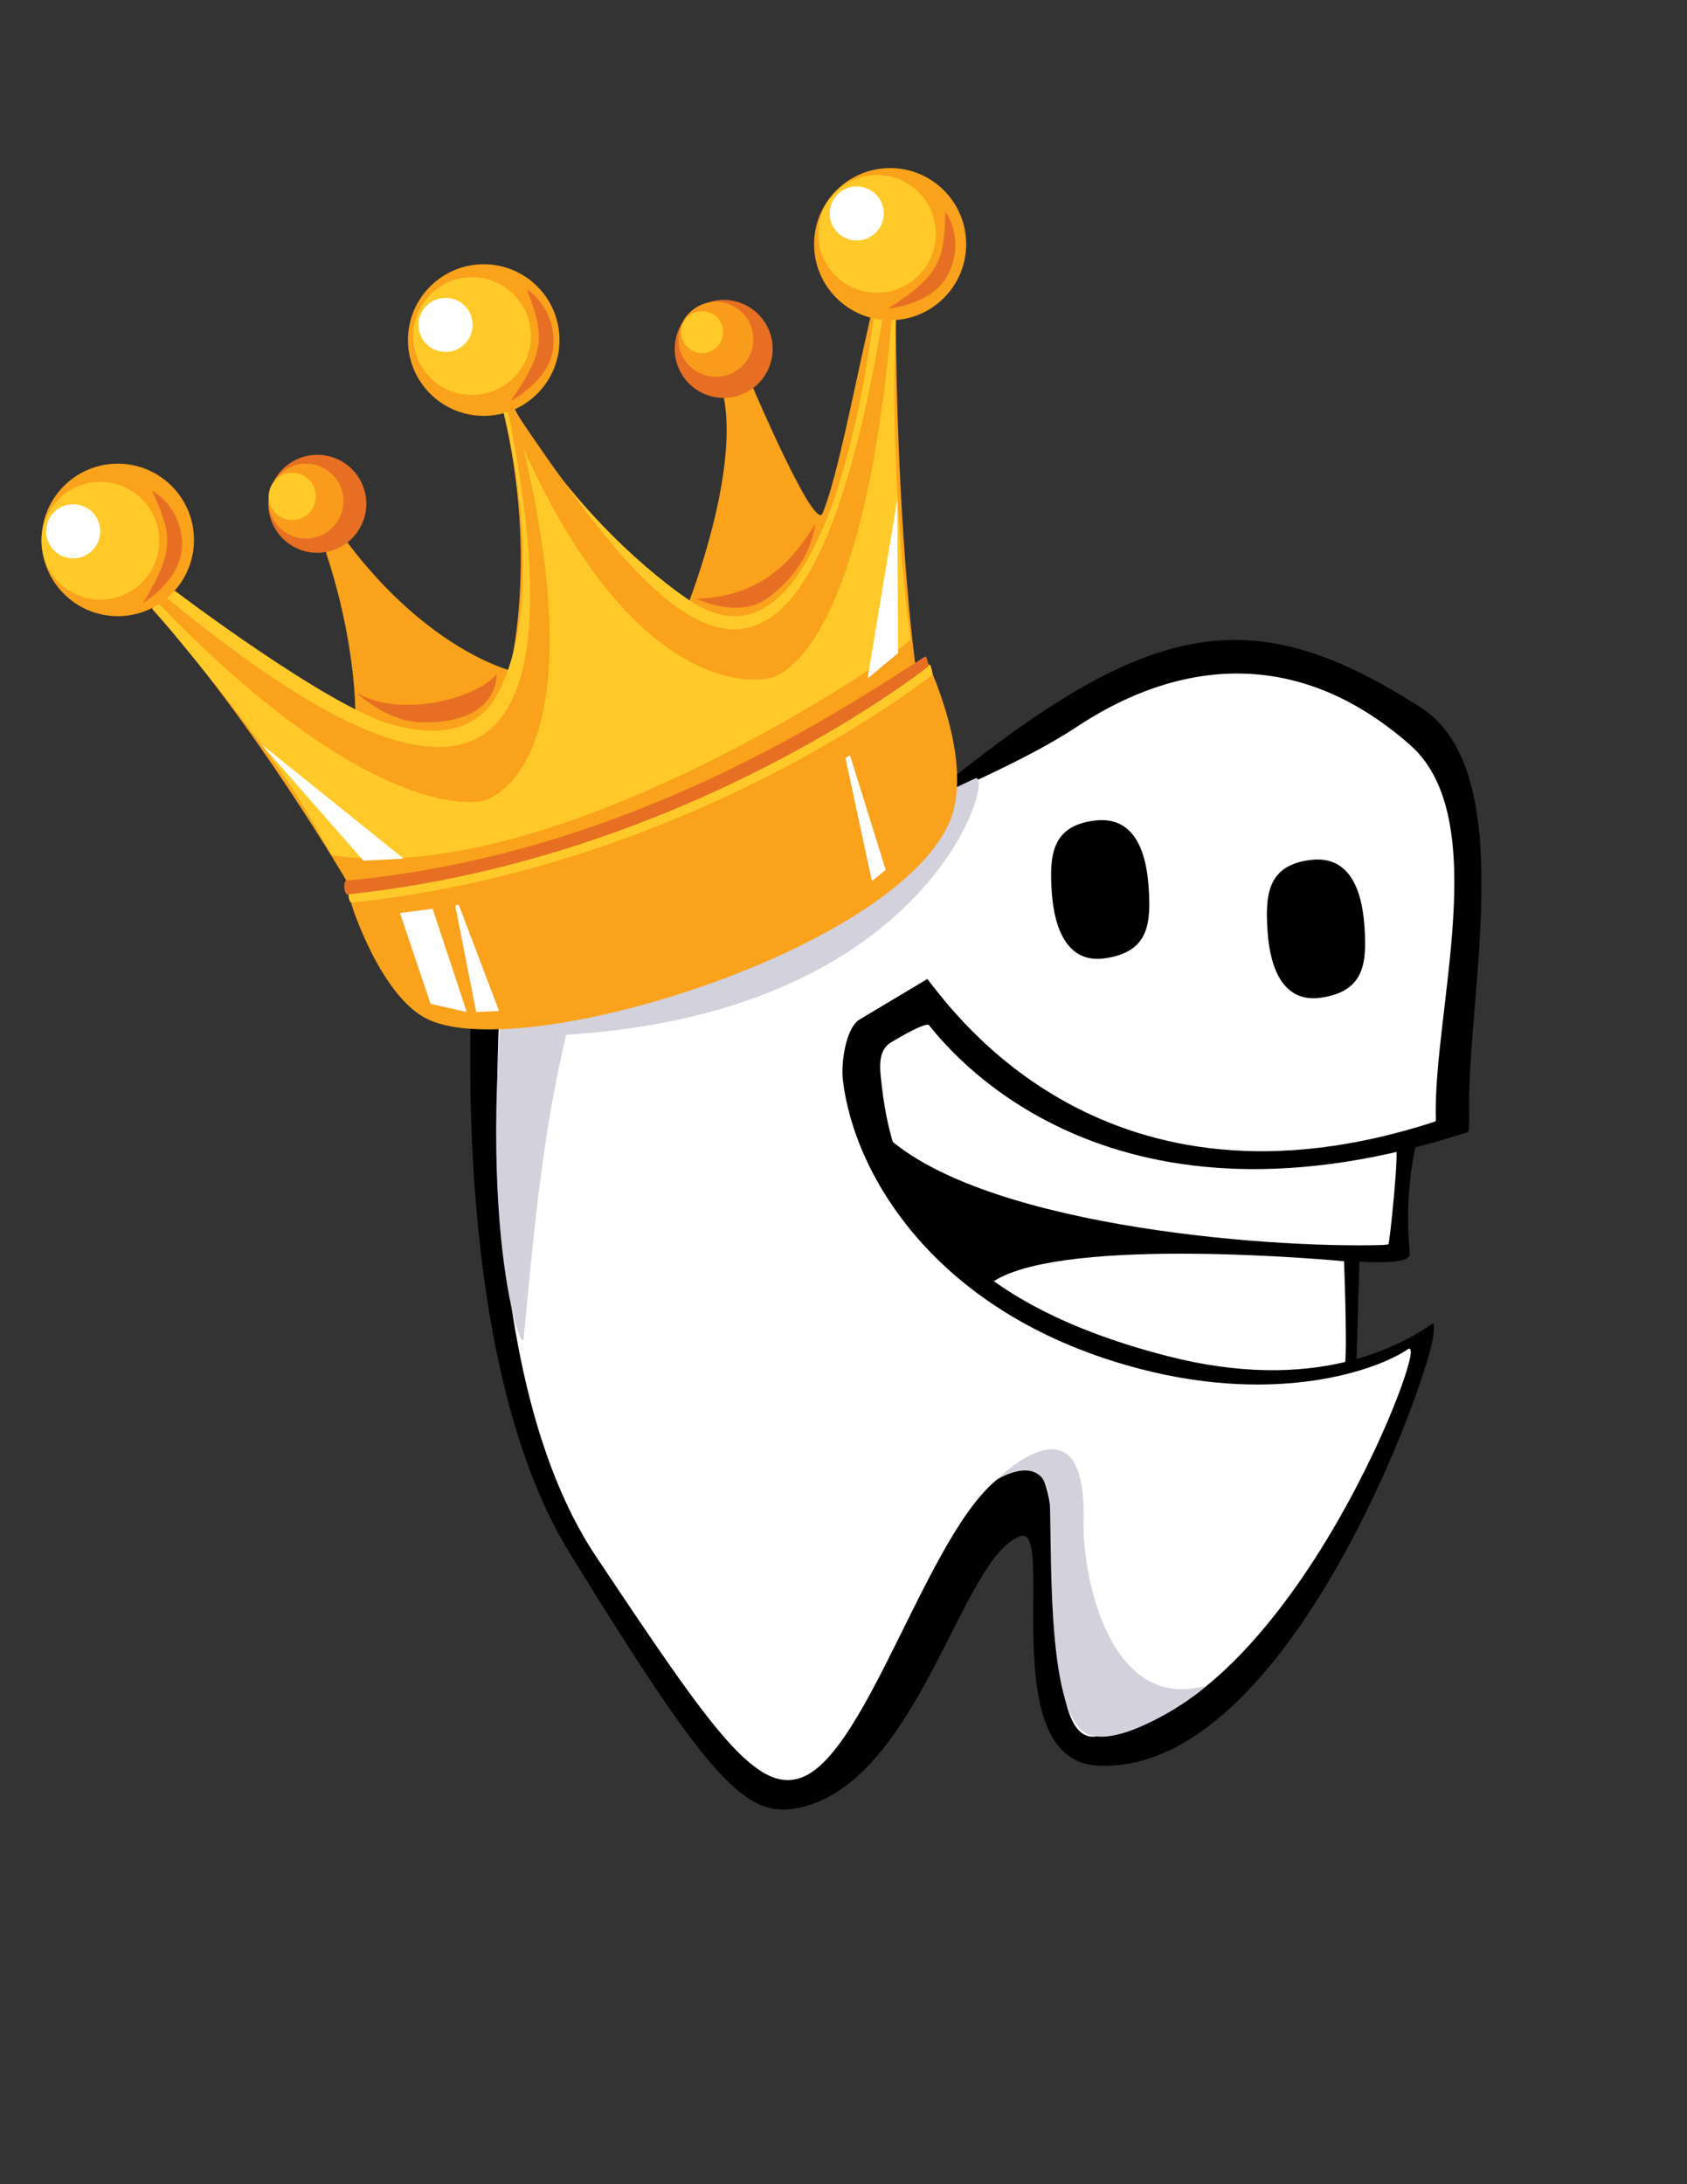 <?xml version="1.0" encoding="utf-8"?>
<!-- Generator: Adobe Illustrator 16.0.0, SVG Export Plug-In . SVG Version: 6.00 Build 0)  -->
<!DOCTYPE svg PUBLIC "-//W3C//DTD SVG 1.1//EN" "http://www.w3.org/Graphics/SVG/1.1/DTD/svg11.dtd">
<svg version="1.1" xmlns="http://www.w3.org/2000/svg" xmlns:xlink="http://www.w3.org/1999/xlink" x="0px" y="0px" width="612px"
	 height="792px" viewBox="0 0 612 792" enable-background="new 0 0 612 792" xml:space="preserve">
<rect x="0" y="0" width="612" height="792" fill="#333333" stroke="none"/>
<g id="Layer_1">
</g>
<g id="dente">
</g>
<g id="corpo">
</g>
<g id="coroa_1_">
	<g id="Layer_8">
	</g>
</g>
<g id="olhos">
</g>
<g id="fonte">
	<g>
		<g>
			<path d="M492.067,495.147l-20.146,3.296l-26.373,0.29l-46.426-9.884l-49.174-28.499l-23.075-28.204l-16.116-51.279l23.808-16.482
				c0,0,193.072,1.672,180.211,46.38c-2.885,10.027-5.139,26.339-3.297,43.83c0.464,4.401-18.313,2.825-18.313,2.825
				L492.067,495.147z"/>
			<path fill="#FFFFFF" d="M487.58,496.063c-11.07,4.337-35.321,2.39-49.998,1.099c-32.288-2.837-56.276-15.748-56.276-15.748
				s-26.423-13.277-20.775-16.865c26.505-16.835,127.05-7.22,127.05-7.22S489.071,495.479,487.58,496.063z"/>
			<path fill="#FFFFFF" d="M501.661,451.44c-44.319,1.282-148.895-7.466-182.226-41.436c-5.956-6.069-6.776-33.331-6.776-33.331
				s17.895-12.869,21.977-8.608c41.939,43.771,98.597,65.753,170.496,48.587c0.79-0.188,0.708-0.165,1.188-0.276
				c1.42-0.333-2.192,34.772-2.653,34.839C503.147,451.29,502.174,451.425,501.661,451.44z"/>
		</g>
		<path d="M370.086,557.049c-21.547,7.535-36.779,89.563-80.573,98.551c-19.22,3.943-32.416-10.646-82.779-92.323
			c-75.612-122.621-7.854-439.559-16.651-280.151c-3.575,64.774-0.901,23.723,2.488,29.56
			c7.455,12.844,61.942,48.631,101.888,13.057c110.434-98.347,148.959-115.379,220.934-69.228
			c36.482,23.394,16.429,105.84,17.608,147.52c0.017,0.635,0.098,6.259-0.505,6.456c-127.779,41.671-185.06-25.668-195.572-38.872
			c0,0-1.148-1.179-13.62,6.318c-5.25,3.156-4.108,9.891-3.297,16.758c4.46,37.795,24.308,76.591,103.292,96.973
			c53.447,13.796,84.383-3.442,96.372-11.719c0.867-0.601,0.349,3.441,0.326,3.958c-0.55,12.843-52.388,160.387-122.063,156.289
			C360.572,637.997,383.301,552.427,370.086,557.049z"/>
		<path fill="#FFFFFF" d="M372.534,531.645c-29.946,2.06-54.46,101.369-81.107,112.633c-16.834,7.115-33.41-17.383-75.186-79.865
			c-75.82-113.402-6.499-412.769-14.699-264.625c-3.332,60.196-0.839,22.046,2.318,27.471
			c6.948,11.936,141.202-33.515,186.804-63.733c36.086-23.912,79.602-29.746,120.873,6.593c30.276,26.658,8.241,96.959,9.34,135.693
			c0.018,0.59,0.013,0.779-0.55,0.961c-119.087,38.727-174.12-39.512-183.919-51.783c0,0-12.963,7.729-24.587,14.697
			c-4.892,2.933-6.799,15.594-6.043,21.977c4.158,35.126,34.72,85.899,108.33,104.842c49.813,12.819,85.525,0.365,96.697-7.327
			c0.81-0.558,0.985,0.508,0.997,0.988c0.284,11.292-49.896,134.363-114.734,139.541
			C374.033,631.548,391.43,530.344,372.534,531.645z"/>
		<path fill="#D2D1DC" d="M220.462,325.159c-21.292,58.549-24.989,102.388-30.486,160.052c-0.77,8.084-20.646-50.946-2.106-168.26
			c1.265-8.001,31.626-16.546,31.626-16.546S235.203,284.62,220.462,325.159z"/>
		<path fill="#D2D1DC" d="M436.759,611.44c3.594-0.934-29.276,23.666-42.488,17.216c-14.011-6.839-12.771-59.742-13.37-82.598
			c-0.566-21.625-19.367-9.437-19.367-9.437s32.713-32.999,31.548,14.749C392.582,571.855,402.519,620.333,436.759,611.44z"/>
		<path fill="#D2D1DC" d="M249.049,333.72c58.445-21.575,53.844-28.021,104.766-51.463c7.377-3.396-14.314,84.943-148.719,92.944
			c-8.087,0.482-11.411,3.921-11.411,3.921S208.582,348.66,249.049,333.72z"/>
		<g>
			<path fill="#FFCA29" d="M157.313,364.94c9.203,7.483,123.168-3.974,175.436-60.354c7.773-8.383-3.297-43.36-12.234-38.128
				c-38.898,22.775-69.415,52.84-183.36,65.516C134.044,332.319,141.521,352.1,157.313,364.94z"/>
			<path fill="#FAA21B" d="M153.941,368.948c-16.152-9.048-26.088-39.945-26.088-39.945l-2.495-8.503l0.807-0.326
				c0,0-34.486-59.155-70.688-98.979c-1.726-1.9,6.105-8.334,7.928-6.527c17.023,16.873,65.481,43.488,65.481,43.488
				s0.268-24.831-10.432-57.191c-1.078-3.261,5.525-6.969,7.594-4.228c29.305,38.826,58.805,46.291,58.805,46.291
				s10.498-40.08-2.189-93.387c-0.23-0.971,3.336-1.915,3.847-1.059c26.87,45.013,63.466,69.488,63.466,69.488
				s18.016-45.782,12.632-73.843c-0.526-2.737,10.453-3.883,10.453-3.883s22.456,52.778,25.355,45.774
				c5.292-12.78,11.198-44.251,17.502-71.707c0.505-2.202,9.013-1.779,9.025,0.481c0.43,63.185,4.78,108.052,7.012,125.435
				c0.136,1.065,3.71-2.178,4.073-1.363c10.628,23.831,14.493,46.144,8.076,59.909C322.115,346.043,186.04,386.931,153.941,368.948z
				"/>
			<polygon fill="#FFFFFF" points="169.33,366.975 156.195,364.01 145.109,331.044 156.95,329.537 			"/>
			<polygon fill="#FFFFFF" points="181.054,366.611 172.759,366.979 165.138,328.273 166.429,328.072 			"/>
			<polygon fill="#FFFFFF" points="321.321,315.439 316.303,319.476 306.715,274.929 308.367,273.885 			"/>
			<path fill="#FFCA29" d="M337.039,241.068c-33.577,21.692-109.801,71.953-209.863,81.209c-1.255,0.116-0.836,5.154,0.417,5.023
				c123.439-13.013,210.733-82.689,210.733-82.689S337.831,240.557,337.039,241.068z"/>
			<path fill="#E76F24" d="M335.515,238.097c-33.58,21.691-109.803,71.953-209.865,81.209c-1.255,0.116-0.836,5.155,0.417,5.021
				c123.438-13.011,210.731-82.688,210.731-82.688S336.304,237.586,335.515,238.097z"/>
			<path fill="#FFCA29" d="M329.48,232.709c-5.626,5.714-127.564,89.287-208.611,77.483c-0.331-0.048-0.789-0.596-0.949-0.873
				c-10.657-18.414-16.035-30.771-64.401-88.578c-1.647-1.968,7.927-6.526,7.927-6.526s54.841,41.602,78.274,48.379
				c24.04,6.954,34.456-2.779,38.679-10.713c19.65-36.923,2.305-102.694,2.305-102.694s3.371-1.935,3.847-1.059
				c15.917,29.27,43.992,56.285,63.465,69.487c52.217,35.403,66.779-102.244,66.779-102.244s8.29-1.614,8.201,0.436
				c-2.604,60.536,5.321,116.129,5.321,116.129S329.801,232.385,329.48,232.709z"/>
			<polygon fill="#FFFFFF" points="325.783,236.845 314.741,246.019 325.48,181.333 325.48,181.333 			"/>
			<polygon fill="#FFFFFF" points="146.437,311.347 131.841,312.094 94.788,269.838 94.788,269.838 			"/>
			<circle fill="#E76F24" cx="262.538" cy="126.517" r="17.765"/>
			<circle fill="#E76F24" cx="115.116" cy="182.681" r="17.766"/>
			<circle fill="#F99C1C" cx="110.991" cy="181.691" r="13.594"/>
			<circle fill="#FFCA29" cx="106.026" cy="180.02" r="8.548"/>
			<circle fill="#F99C1C" cx="259.721" cy="123.031" r="13.594"/>
			<circle fill="#FFCA29" cx="254.711" cy="120.419" r="7.611"/>
			<circle fill="#FAA21B" cx="175.486" cy="123.31" r="27.49"/>
			<circle fill="#FFCA29" cx="171.258" cy="121.878" r="21.346"/>
			<circle fill="#FFFFFF" cx="161.65" cy="117.812" r="9.811"/>
			<circle fill="#FAA21B" cx="42.725" cy="195.778" r="27.647"/>
			<circle fill="#FAA21B" cx="322.918" cy="88.529" r="27.586"/>
			<path fill="#E76F24" d="M185.205,145.426c0,0,0.123-0.146,0.254-0.333c12.939-18.418,11.673-24.124,5.767-39.943
				c-0.046-0.125-0.044-0.147-0.044-0.147s10.31,6.059,9.558,20.167C200.061,137.935,185.205,145.426,185.205,145.426z"/>
			<circle fill="#FFCA29" cx="318.149" cy="84.816" r="21.346"/>
			<circle fill="#FFFFFF" cx="310.805" cy="77.405" r="9.811"/>
			<path fill="#E76F24" d="M322.107,111.896c0,0,0.169-0.087,0.363-0.211c18.964-12.124,19.956-17.883,20.502-34.761
				c0.005-0.134,0.017-0.153,0.017-0.153s7.234,9.521,1.183,22.287C338.695,110.608,322.107,111.896,322.107,111.896z"/>
			<circle fill="#FFCA29" cx="36.4" cy="196.085" r="21.347"/>
			<circle fill="#FFFFFF" cx="26.549" cy="192.65" r="9.811"/>
			<path fill="#E76F24" d="M51.84,218.682c0,0,0.114-0.154,0.232-0.349c11.721-19.215,10.087-24.827,3.171-40.23
				c-0.054-0.123-0.054-0.146-0.054-0.146s10.68,5.38,10.843,19.507C66.181,210.245,51.84,218.682,51.84,218.682z"/>
			<path fill="#FAA21B" d="M57.041,218.353c-0.625-0.649,2.385-2.449,3.082-1.877c61.554,50.577,161.122,116.891,124.185-67.353
				c-0.114-0.568,2.163-0.438,2.309,0.123c34.447,132.106-11.601,141.219-11.601,141.219S136.448,300.694,57.041,218.353z"/>
			<path fill="#FAA21B" d="M183.153,146.691c-0.333-0.838,1.486-0.825,1.989-0.077c54.249,80.578,105.759,147.097,135.467-33.636
				c0.093-0.57,2.992,1.594,2.942,2.17c-11.134,128.351-44.528,130.784-44.528,130.784S227.985,259.429,183.153,146.691z"/>
			<path fill="#E76F24" d="M252.721,217.137c0,0,0.19,0.009,0.418-0.002c22.485-1.034,33.64-12.673,42.54-27.024c0.07-0.114,0,0,0,0
				s-0.817,14.933-17.433,26.921C267.881,224.512,252.721,217.137,252.721,217.137z"/>
			<path fill="#E76F24" d="M129.528,251.295c0,0,0.183,0.06,0.381,0.174c15.496,8.83,42.389,1.966,49.954-6.677c0.088-0.1,0,0,0,0
				c0.219-4.36,4.15,17.982-27.12,17.121C139.965,261.561,129.528,251.295,129.528,251.295z"/>
		</g>
		<path d="M416.662,321.242c0.991,13.796,0.095,23.916-15.753,26.237c-13.274,1.944-18.345-9.926-19.335-23.722
			c-0.989-13.795,0.014-24.413,15.753-26.236C410.745,295.966,415.674,307.446,416.662,321.242z"/>
		<path d="M494.955,335.526c0.99,13.796,0.095,23.916-15.753,26.238c-13.275,1.944-18.346-9.927-19.335-23.722
			s0.013-24.413,15.753-26.237C489.038,310.251,493.967,321.731,494.955,335.526z"/>
	</g>
</g>
</svg>
